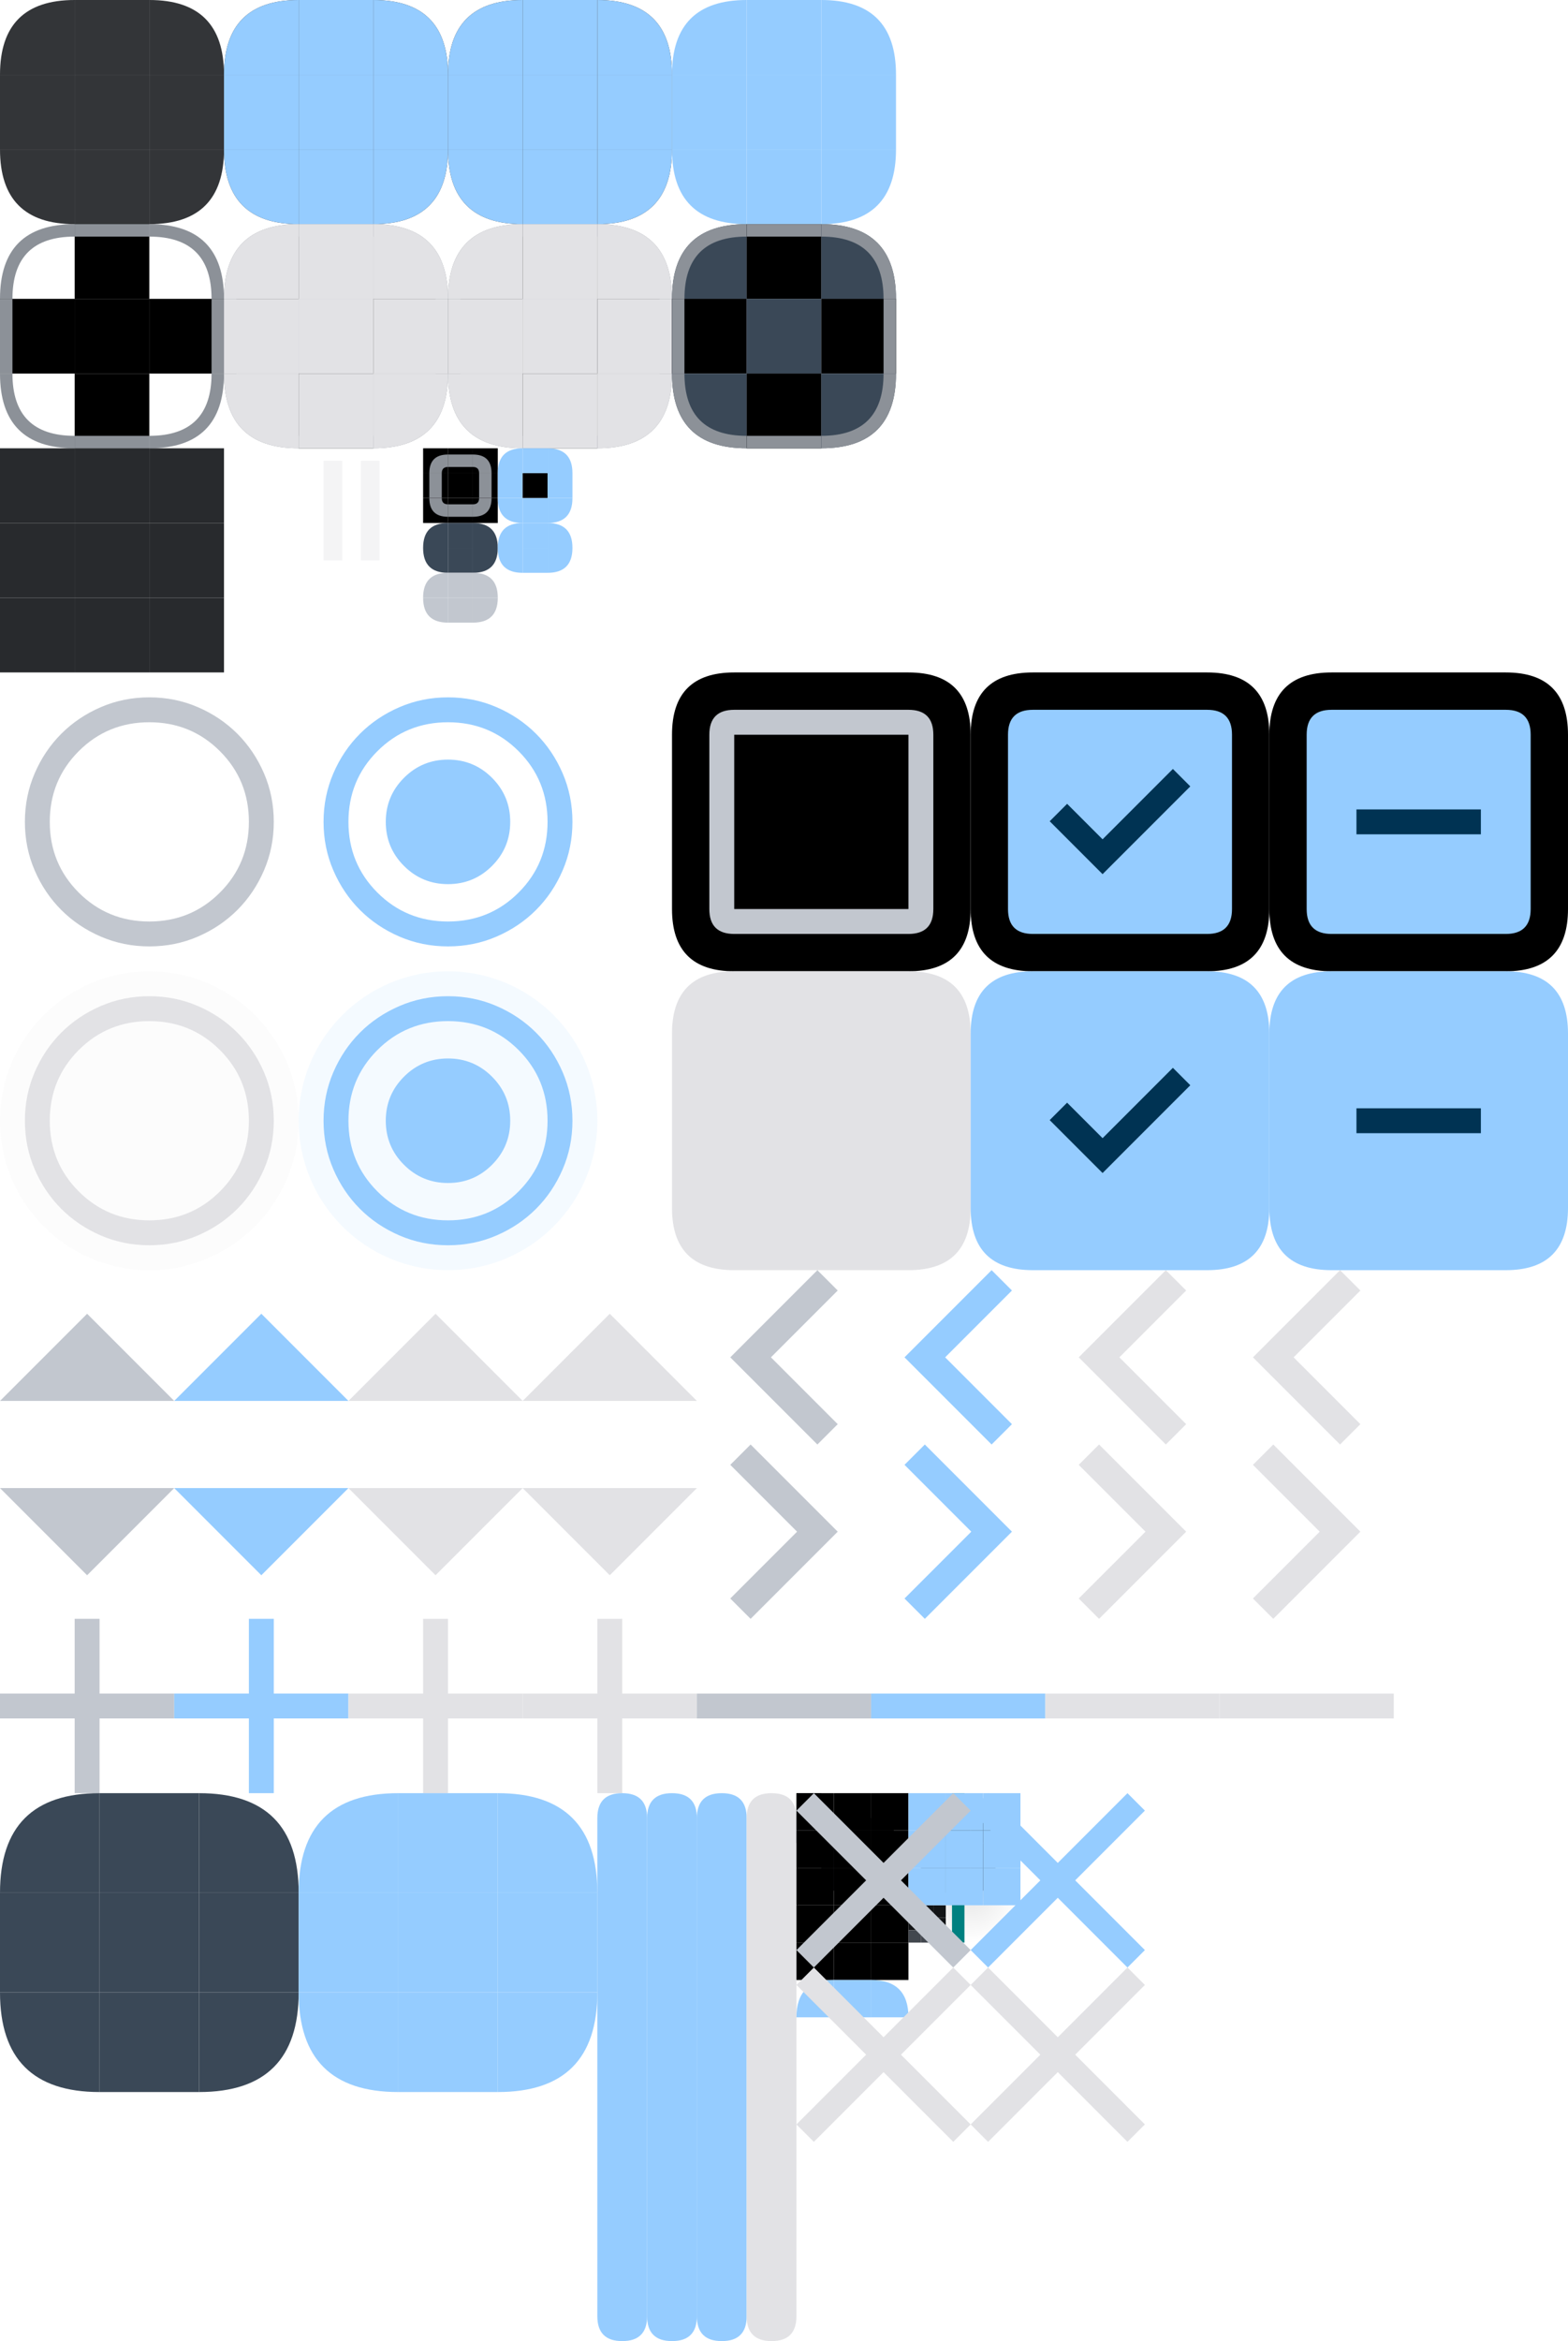 <?xml version="1.0" encoding="UTF-8" standalone="no"?>
<svg width="126" height="188" viewBox="0 0 126 188" id="svg1" version="1.1" sodipodi:docname="GoHarder.svg"
  inkscape:version="1.3.2 (091e20e, 2023-11-25, custom)" xmlns:inkscape="http://www.inkscape.org/namespaces/inkscape"
  xmlns:sodipodi="http://sodipodi.sourceforge.net/DTD/sodipodi-0.dtd" xmlns:xlink="http://www.w3.org/1999/xlink"
  xmlns="http://www.w3.org/2000/svg" xmlns:svg="http://www.w3.org/2000/svg">
  <sodipodi:namedview id="namedview1" inkscape:current-layer="svg1" pagecolor="#ffffff" bordercolor="#666666"
    borderopacity="1.0" inkscape:showpageshadow="2" inkscape:pageopacity="0.0" inkscape:pagecheckerboard="0"
    inkscape:deskcolor="#d1d1d1" inkscape:zoom="9.351" inkscape:cx="21.709" inkscape:cy="13.635"
    inkscape:window-width="1920" inkscape:window-height="1057" inkscape:window-x="-8" inkscape:window-y="-8"
    inkscape:window-maximized="1" />
  <defs id="defs1">
    <!-- MARK: Style -->
    <style id="style1">
      .pri {
        fill: #95ccff;
      }

      .on-pri {
        fill: #003353;
      }

      .sec-cont {
        fill: #3a4857;
      }

      .surf {
        fill: #121416
      }

      .surf-cont {
        fill: #1e2022;
      }

      .surf-cont-high {
        fill: #282a2d;
      }

      .surf-cont-highest {
        fill: #333538;
      }

      .on-surf {
        fill: #e2e2e5;
      }

      .on-surf-var {
        fill: #c2c7cf;
      }

      .outline {
        fill: #8c9198;
      }

      .outline-var {
        fill: #42474e
      }
    </style>
    <!-- MARK: Shapes -->
    <rect id="sq-1" width="1" height="1" x="0" y="0" />
    <rect id="sq-3" width="3" height="3" x="0" y="0" />
    <path id="tl-2" d="M 0,2 q 0,-2 2,-2 v 2 Z" />
    <path id="tr-2" d="M 2,2 q 0,-2 -2,-2 v 2 z" />
    <rect id="sq-2" width="2" height="2" x="0" y="0" />
    <path id="bl-2" d="M 0,0 q 0,2 2,2 v -2 z" />
    <path id="br-2" d="M 2,0 q 0,2 -2,2 v -2 z" />
    <path id="tl-6" d="M 0,6 q 0,-6 6,-6 v 6 z" />
    <path id="tr-6" d="M 6,6 q 0,-6 -6,-6 v 6 z" />
    <rect id="sq-6" width="6" height="6" x="0" y="0" />
    <path id="bl-6" d="M 0,0 q 0,6 6,6 v -6 z" />
    <path id="br-6" d="M 6,0 q 0,6 -6,6 v -6 z" />
    <path id="tl-8" d="M 0,8 q 0,-8 8,-8 v 8 z" />
    <path id="tr-8" d="M 8,8 q 0,-8 -8,-8 v 8 z" />
    <rect id="sq-8" width="8" height="8" x="0" y="0" />
    <path id="bl-8" d="M 0,0 q 0,8 8,8 v -8 z" />
    <path id="br-8" d="M 8,0 q 0,8 -8,8 v -8 z" />
    <!-- MARK: Icons -->
    <path id="radio-unchk"
      d="M 12,22 Q 9.925,22 8.1,21.213 6.275,20.425 4.925,19.075 3.575,17.725 2.788,15.9 2,14.075 2,12 2,9.925 2.788,8.1 3.575,6.275 4.925,4.925 6.275,3.575 8.1,2.788 9.925,2 12,2 14.075,2 15.9,2.788 17.725,3.575 19.075,4.925 20.425,6.275 21.213,8.1 22,9.925 22,12 q 0,2.075 -0.788,3.9 -0.788,1.825 -2.138,3.175 -1.35,1.35 -3.175,2.138 Q 14.075,22 12,22 Z m 0,-2 q 3.35,0 5.675,-2.325 Q 20,15.35 20,12 20,8.65 17.675,6.325 15.35,4 12,4 8.65,4 6.325,6.325 4,8.65 4,12 4,15.35 6.325,17.675 8.65,20 12,20 Z m 0,-8 z" />
    <path id="radio-chk"
      d="m 12,17 q 2.075,0 3.538,-1.463 Q 17,14.075 17,12 17,9.925 15.538,8.463 14.075,7 12,7 9.925,7 8.463,8.463 7,9.925 7,12 7,14.075 8.463,15.538 9.925,17 12,17 Z m 0,5 Q 9.925,22 8.1,21.213 6.275,20.425 4.925,19.075 3.575,17.725 2.788,15.9 2,14.075 2,12 2,9.925 2.788,8.1 3.575,6.275 4.925,4.925 6.275,3.575 8.1,2.788 9.925,2 12,2 14.075,2 15.9,2.788 17.725,3.575 19.075,4.925 20.425,6.275 21.213,8.1 22,9.925 22,12 q 0,2.075 -0.788,3.9 -0.788,1.825 -2.138,3.175 -1.35,1.35 -3.175,2.138 Q 14.075,22 12,22 Z m 0,-2 q 3.35,0 5.675,-2.325 Q 20,15.35 20,12 20,8.65 17.675,6.325 15.35,4 12,4 8.65,4 6.325,6.325 4,8.65 4,12 4,15.35 6.325,17.675 8.65,20 12,20 Z m 0,-8 z" />
    <path id="chk-box-frame"
      d="M 3,5 q 0,-2 2,-2 h 14 q 2,0, 2,2 v 14 q 0,2 -2,2 h -14 q -2,0 -2,-2 v -14 h 2 v 14 h 14 v -14 h -14 v 14 h -2 Z" />
    <path id="chk-box-back" d="M 0,5 q 0,-5 5,-5 h 14 q 5,0 5,5 v 14 q 0,5 -5,5 h -14 q -5,0 -5,-5 Z" />
    <path id="chk-box-chk" d="m 10.6,16.2 7.05,-7.05 -1.4,-1.4 -5.65,5.65 -2.85,-2.85 -1.4,1.4 z" />
    <path id="chk-box-box" d="M 3,5 q 0,-2 2,-2 h 14 q 2,0, 2,2 v 14 q 0,2 -2,2 h -14 q -2,0 -2,-2 Z" />
    <path id="chk-box-dash" d="M 7,13 H 17 V 11 H 7 Z " />
    <path id="up" d="m 0,10.5 7,-7 7,7 z" />
    <path id="down" d="M 7,10.5 0,3.5 H 14 Z" />
    <path id="add" d="M 6,8 H 0 V 6 H 6 V 0 h 2 v 6 h 6 V 8 H 8 v 6 H 6 Z" />
    <path id="left" d="M 9.683,14 2.683,7 9.683,0 11.317,1.633 5.95,7 11.317,12.367 Z" />
    <path id="right" d="M 8.05,7 2.683,1.633 4.317,5e-8 11.317,7 4.317,14 2.683,12.367 Z" />
    <path id="minus" d="m 0,8 v -2 h 14 v 2 z" />
    <path id="slide-hand" d="M 0,2 q 0,-2 2,-2 q 2,0, 2,2 v 40 q 0,2 -2,2 q -2,0 -2,-2 Z" />
    <path id="close" d="M 1.4,14 0,12.6 5.6,7 0,1.4 1.4,0 7,5.6 12.6,0 14,1.4 8.4,7 14,12.6 12.6,14 7,8.4 Z" />
    <!-- MARK: Gradients -->
    <linearGradient id="menu-bg">
      <stop id="stop1" stop-color="#000000" stop-opacity="1" offset="0" />
      <stop id="stop2" stop-color="#000000" stop-opacity="0" offset="1" />
    </linearGradient>
    <radialGradient xlink:href="#menu-bg" id="menu-btl" cx="4" cy="5" r="2" gradientUnits="userSpaceOnUse" />
    <linearGradient xlink:href="#menu-bg" id="menu-bt" x1="5" y1="5" x2="5" y2="3" gradientUnits="userSpaceOnUse" />
    <radialGradient xlink:href="#menu-bg" id="menu-btr" cx="6" cy="5" r="2" gradientUnits="userSpaceOnUse" />
    <linearGradient xlink:href="#menu-bg" id="menu-bl" x1="4" y1="6" x2="2" y2="6" gradientUnits="userSpaceOnUse" />
    <linearGradient xlink:href="#menu-bg" id="menu-br" x1="6" y1="6" x2="8" y2="6" gradientUnits="userSpaceOnUse" />
    <radialGradient xlink:href="#menu-bg" id="menu-bbl" cx="4" cy="7" r="2" gradientUnits="userSpaceOnUse" />
    <linearGradient xlink:href="#menu-bg" id="menu-bb" x1="5" y1="7" x2="5" y2="9" gradientUnits="userSpaceOnUse" />
    <radialGradient xlink:href="#menu-bg" id="menu-bbr" cx="6" cy="7" r="2" gradientUnits="userSpaceOnUse" />
    <linearGradient id="menu-ag">
      <stop id="stop3" stop-color="#000000" stop-opacity="0.66" offset="0" />
      <stop id="stop4" stop-color="#000000" stop-opacity="0" offset="1" />
    </linearGradient>
    <radialGradient xlink:href="#menu-ag" id="menu-atl" cx="4" cy="6" r="4" gradientUnits="userSpaceOnUse" />
    <linearGradient xlink:href="#menu-ag" id="menu-at" x1="5" y1="6" x2="5" y2="2" gradientUnits="userSpaceOnUse" />
    <radialGradient xlink:href="#menu-ag" id="menu-atr" cx="6" cy="6" r="4" gradientUnits="userSpaceOnUse" />
    <linearGradient xlink:href="#menu-ag" id="menu-al" x1="4" y1="7" x2="0" y2="7" gradientUnits="userSpaceOnUse" />
    <linearGradient xlink:href="#menu-ag" id="menu-ar" x1="6" y1="7" x2="10" y2="7" gradientUnits="userSpaceOnUse" />
    <radialGradient xlink:href="#menu-ag" id="menu-abl" cx="4" cy="8" r="4" gradientUnits="userSpaceOnUse" />
    <linearGradient xlink:href="#menu-ag" id="menu-ab" x1="5" y1="8" x2="5" y2="12" gradientUnits="userSpaceOnUse" />
    <radialGradient xlink:href="#menu-ag" id="menu-abr" cx="6" cy="8" r="4" gradientUnits="userSpaceOnUse" />
  </defs>
  <g id="button-group">
    <g id="button-normal-group">
      <use id="button-normal-topleft" href="#tl-6" class="surf-cont-highest" />
      <use id="button-normal-top" href="#sq-6" x="6" y="0" class="surf-cont-highest" />
      <use id="button-normal-topright" href="#tr-6" x="12" y="0" class="surf-cont-highest" />
      <use id="button-normal-left" href="#sq-6" x="0" y="6" class="surf-cont-highest" />
      <use id="button-normal" href="#sq-6" x="6" y="6" class="surf-cont-highest" />
      <use id="button-normal-right" href="#sq-6" x="12" y="6" class="surf-cont-highest" />
      <use id="button-normal-bottomleft" href="#bl-6" x="0" y="12" class="surf-cont-highest" />
      <use id="button-normal-bottom" href="#sq-6" x="6" y="12" class="surf-cont-highest" />
      <use id="button-normal-bottomright" href="#br-6" x="12" y="12" class="surf-cont-highest" />
    </g>
    <g id="button-focused-group" transform="translate(18)">
      <g id="button-focused-topleft">
        <use href="#button-normal-topleft" />
        <use href="#tl-6" class="pri" opacity="0.08" />
      </g>
      <g id="button-focused-top">
        <use href="#button-normal-top" />
        <use href="#sq-6" x="6" y="0" class="pri" opacity="0.08" />
      </g>
      <g id="button-focused-topright">
        <use href="#button-normal-topright" />
        <use href="#tr-6" x="12" y="0" class="pri" opacity="0.08" />
      </g>
      <g id="button-focused-left">
        <use href="#button-normal-left" />
        <use href="#sq-6" x="0" y="6" class="pri" opacity="0.08" />
      </g>
      <g id="button-focused">
        <use href="#button-normal" />
        <use href="#sq-6" x="6" y="6" class="pri" opacity="0.08" />
      </g>
      <g id="button-focused-right">
        <use href="#button-normal-right" />
        <use href="#sq-6" x="12" y="6" class="pri" opacity="0.08" />
      </g>
      <g id="button-focused-bottomleft">
        <use href="#button-normal-bottomleft" />
        <use href="#bl-6" x="0" y="12" class="pri" opacity="0.08" />
      </g>
      <g id="button-focused-bottom">
        <use href="#button-normal-bottom" />
        <use href="#sq-6" x="6" y="12" class="pri" opacity="0.08" />
      </g>
      <g id="button-focused-bottomright">
        <use href="#button-normal-bottomright" />
        <use href="#br-6" x="12" y="12" class="pri" opacity="0.08" />
      </g>
    </g>
    <g id="button-pressed-group" transform="translate(36)">
      <g id="button-pressed-topleft">
        <use href="#button-normal-topleft" />
        <use href="#tl-6" class="pri" opacity="0.08" />
      </g>
      <g id="button-pressed-top">
        <use href="#button-normal-top" />
        <use href="#sq-6" x="6" y="0" class="pri" opacity="0.08" />
      </g>
      <g id="button-pressed-topright">
        <use href="#button-normal-topright" />
        <use href="#tr-6" x="12" y="0" class="pri" opacity="0.08" />
      </g>
      <g id="button-pressed-left">
        <use href="#button-normal-left" />
        <use href="#sq-6" x="0" y="6" class="pri" opacity="0.08" />
      </g>
      <g id="button-pressed">
        <use href="#button-normal" />
        <use href="#sq-6" x="6" y="6" class="pri" opacity="0.08" />
      </g>
      <g id="button-pressed-right">
        <use href="#button-normal-right" />
        <use href="#sq-6" x="12" y="6" class="pri" opacity="0.08" />
      </g>
      <g id="button-pressed-bottomleft">
        <use href="#button-normal-bottomleft" />
        <use href="#bl-6" x="0" y="12" class="pri" opacity="0.08" />
      </g>
      <g id="button-pressed-bottom">
        <use href="#button-normal-bottom" />
        <use href="#sq-6" x="6" y="12" class="pri" opacity="0.08" />
      </g>
      <g id="button-pressed-bottomright">
        <use href="#button-normal-bottomright" />
        <use href="#br-6" x="12" y="12" class="pri" opacity="0.08" />
      </g>
    </g>
    <g id="button-toggled-group" transform="translate(54)">
      <use id="button-toggled-topleft" href="#tl-6" class="pri" />
      <use id="button-toggled-top" href="#sq-6" x="6" y="0" class="pri" />
      <use id="button-toggled-topright" href="#tr-6" x="12" y="0" class="pri" />
      <use id="button-toggled-left" href="#sq-6" x="0" y="6" class="pri" />
      <use id="button-toggled" href="#sq-6" x="6" y="6" class="pri" />
      <use id="button-toggled-right" href="#sq-6" x="12" y="6" class="pri" />
      <use id="button-toggled-bottomleft" href="#bl-6" x="0" y="12" class="pri" />
      <use id="button-toggled-bottom" href="#sq-6" x="6" y="12" class="pri" />
      <use id="button-toggled-bottomright" href="#br-6" x="12" y="12" class="pri" />
    </g>
  </g>
  <g id="tb-btn-group" transform="translate(0,18)">
    <g id="tb-btn-normal-group">
      <path id="tb-btn-normal-topleft" d="M 0,6 q 0,-6 6,-6 v 1 q -5,0 -5,5 z" class="outline" />
      <g id="tb-btn-normal-top">
        <use href="#sq-6" x="6" y="0" opacity="0" />
        <rect width="6" height="1" x="6" y="0" class="outline" />
      </g>
      <path id="tb-btn-normal-topright" d="M 18,6 q 0,-6 -6,-6 v 1 q 5,0 5,5 z" class="outline" />
      <g id="tb-btn-normal-left">
        <use href="#sq-6" x="0" y="6" opacity="0" />
        <rect width="1" height="6" x="0" y="6" class="outline" />
      </g>
      <use id="tb-btn-normal" href="#sq-6" x="6" y="6" opacity="0" />
      <g id="tb-btn-normal-right">
        <use href="#sq-6" x="12" y="6" opacity="0" />
        <rect width="1" height="6" x="17" y="6" class="outline" />
      </g>
      <path id="tb-btn-normal-bottomleft" d="M 0,12 q 0,6 6,6 v -1 q -5,0 -5,-5 z" class="outline" />
      <g id="tb-btn-normal-bottom">
        <use href="#sq-6" x="6" y="12" opacity="0" />
        <rect width="6" height="1" x="6" y="17" class="outline" />
      </g>
      <path id="tb-btn-normal-bottomright" d="M 18,12 q 0,6 -6,6 v -1 q 5,0 5,-5 z" class="outline" />
    </g>
    <g id="tb-btn-focused-group" transform="translate(18)">
      <g id="tb-btn-focused-topleft">
        <use href="#tb-btn-normal-topleft" />
        <use href="#tl-6" class="on-surf" opacity="0.08" />
      </g>
      <g id="tb-btn-focused-top">
        <use href="#tb-btn-normal-top" />
        <use href="#sq-6" x="6" y="0" class="on-surf" opacity="0.08" />
      </g>
      <g id="tb-btn-focused-topright">
        <use href="#tb-btn-normal-topright" />
        <use href="#tr-6" x="12" y="0" class="on-surf" opacity="0.08" />
      </g>
      <g id="tb-btn-focused-left">
        <use href="#tb-btn-normal-left" />
        <use href="#sq-6" x="0" y="6" class="on-surf" opacity="0.08" />
      </g>
      <use id="tb-btn-focused" href="#sq-6" x="6" y="6" class="on-surf" opacity="0.08" />
      <g id="tb-btn-focused-right">
        <use href="#tb-btn-normal-right" />
        <use href="#sq-6" x="12" y="6" class="on-surf" opacity="0.08" />
      </g>
      <g id="tb-btn-focused-bottomleft">
        <use href="#tb-btn-normal-bottomleft" />
        <use href="#bl-6" x="0" y="12" class="on-surf" opacity="0.08" />
      </g>
      <g id="tb-btn-focused-bottom">
        <use href="#tb-btn-normal-bottom" />
        <use href="#sq-6" x="6" y="12" class="on-surf" opacity="0.08" />
      </g>
      <g id="tb-btn-focused-bottomright">
        <use href="#tb-btn-normal-bottomright" />
        <use href="#br-6" x="12" y="12" class="on-surf" opacity="0.08" />
      </g>
    </g>
    <g id="tb-btn-pressed-group" transform="translate(36)">
      <g id="tb-btn-pressed-topleft">
        <use href="#tb-btn-normal-topleft" />
        <use href="#tl-6" class="on-surf" opacity="0.1" />
      </g>
      <g id="tb-btn-pressed-top">
        <use href="#tb-btn-normal-top" />
        <use href="#sq-6" x="6" y="0" class="on-surf" opacity="0.1" />
      </g>
      <g id="tb-btn-pressed-topright">
        <use href="#tb-btn-normal-topright" />
        <use href="#tr-6" x="12" y="0" class="on-surf" opacity="0.1" />
      </g>
      <g id="tb-btn-pressed-left">
        <use href="#tb-btn-normal-left" />
        <use href="#sq-6" x="0" y="6" class="on-surf" opacity="0.1" />
      </g>
      <use id="tb-btn-pressed" href="#sq-6" x="6" y="6" class="on-surf" opacity="0.1" />
      <g id="tb-btn-pressed-right">
        <use href="#tb-btn-normal-right" />
        <use href="#sq-6" x="12" y="6" class="on-surf" opacity="0.1" />
      </g>
      <g id="tb-btn-pressed-bottomleft">
        <use href="#tb-btn-normal-bottomleft" />
        <use href="#bl-6" x="0" y="12" class="on-surf" opacity="0.1" />
      </g>
      <g id="tb-btn-pressed-bottom">
        <use href="#tb-btn-normal-bottom" />
        <use href="#sq-6" x="6" y="12" class="on-surf" opacity="0.1" />
      </g>
      <g id="tb-btn-pressed-bottomright">
        <use href="#tb-btn-normal-bottomright" />
        <use href="#br-6" x="12" y="12" class="on-surf" opacity="0.1" />
      </g>
    </g>
    <g id="tb-btn-toggled-group" transform="translate(54)">
      <g id="tb-btn-toggled-topleft">
        <use href="#tl-6" class="sec-cont" />
        <use href="#tb-btn-normal-topleft" />
      </g>
      <g id="tb-btn-toggled-top">
        <use href="#sq-6" x="6" y="0" class="sec-cont" />
        <use href="#tb-btn-normal-top" />
      </g>
      <g id="tb-btn-toggled-topright">
        <use href="#tr-6" x="12" y="0" class="sec-cont" />
        <use href="#tb-btn-normal-topright" />
      </g>
      <g id="tb-btn-toggled-left">
        <use href="#sq-6" x="0" y="6" class="sec-cont" />
        <use href="#tb-btn-normal-left" />
      </g>
      <use id="tb-btn-toggled" href="#sq-6" x="6" y="6" class="sec-cont" />
      <g id="tb-btn-toggled-right">
        <use href="#sq-6" x="12" y="6" class="sec-cont" />
        <use href="#tb-btn-normal-right" />
      </g>
      <g id="tb-btn-toggled-bottomleft">
        <use href="#bl-6" x="0" y="12" class="sec-cont" />
        <use href="#tb-btn-normal-bottomleft" />
      </g>
      <g id="tb-btn-toggled-bottom">
        <use href="#sq-6" x="6" y="12" class="sec-cont" />
        <use href="#tb-btn-normal-bottom" />
      </g>
      <g id="tb-btn-toggled-bottomright">
        <use href="#br-6" x="12" y="12" class="sec-cont" />
        <use href="#tb-btn-normal-bottomright" />
      </g>
    </g>
  </g>
  <g id="toolbar-group" transform="translate(0,36)">
    <use id="toolbar-normal-topleft" href="#sq-6" class="surf-cont-high" />
    <use id="toolbar-normal-top" href="#sq-6" x="6" y="0" class="surf-cont-high" />
    <use id="toolbar-normal-topright" href="#sq-6" x="12" y="0" class="surf-cont-high" />
    <use id="toolbar-normal-left" href="#sq-6" x="0" y="6" class="surf-cont-high" />
    <use id="toolbar-normal" href="#sq-6" x="6" y="6" class="surf-cont-high" />
    <use id="toolbar-normal-right" href="#sq-6" x="12" y="6" class="surf-cont-high" />
    <use id="toolbar-normal-bottomleft" href="#sq-6" x="0" y="12" class="surf-cont-high" />
    <use id="toolbar-normal-bottom" href="#sq-6" x="6" y="12" class="surf-cont-high" />
    <use id="toolbar-normal-bottomright" href="#sq-6" x="12" y="12" class="surf-cont-high" />
    <rect id="toolbar-separator" width="8" height="10" x="18" y="0" opacity="0" />
    <g id="toolbar-handle">
      <rect width="8" height="10" x="26" y="0" opacity="0" />
      <path d="m 26,1 h 1.5 v 8 h -1.5 z m 3,0 h 1.5 v 8 h -1.5 z" class="on-surf" opacity="0.38" />
    </g>
  </g>
  <g id="lineedit-group" transform="translate(34,36)">
    <g id="lineedit-normal-topleft">
      <use href="#sq-2" x="0" y="0" opacity="0" />
      <path d="M 0.5,2 q 0,-1.5 1.5,-1.5 v 1 q -0.5,0 -0.5,0.5 Z" class="outline" />
    </g>
    <g id="lineedit-normal-top">
      <use href="#sq-2" x="2" y="0" opacity="0" />
      <rect width="2" height="1" x="2" y="0.5" class="outline" />
    </g>
    <g id="lineedit-normal-topright">
      <use href="#sq-2" x="4" y="0" opacity="0" />
      <path d="M 5.5,2 q 0,-1.5 -1.5,-1.5 v 1 q 0.5,0 0.5,0.5 Z" class="outline" />
    </g>
    <g id="lineedit-normal-left">
      <use href="#sq-2" x="0" y="2" opacity="0" />
      <rect width="1" height="2" x="0.5" y="2" class="outline" />
    </g>
    <use id="lineedit-normal" href="#sq-2" x="2" y="2" opacity="0" />
    <g id="lineedit-normal-right">
      <use href="#sq-2" x="4" y="2" opacity="0" />
      <rect width="1" height="2" x="4.5" y="2" class="outline" />
    </g>
    <g id="lineedit-normal-bottomleft">
      <use href="#sq-2" x="0" y="4" opacity="0" />
      <path d="M 0.5,4 q 0,1.5 1.5,1.5 v -1 q -0.5,0 -0.5,-0.5 Z" class="outline" />
    </g>
    <g id="lineedit-normal-bottom">
      <use href="#sq-2" x="2" y="4" opacity="0" />
      <rect width="2" height="1" x="2" y="4.5" class="outline" />
    </g>
    <g id="lineedit-normal-bottomright">
      <use href="#sq-2" x="4" y="4" opacity="0" />
      <path d="M 5.5,4 q 0,1.5 -1.5,1.5 v -1 q 0.5,0 0.5,-0.5 Z" class="outline" />
    </g>
    <use id="lineedit-focused-topleft" href="#tl-2" x="6" y="0" class="pri" />
    <use id="lineedit-focused-top" href="#sq-2" x="8" y="0" class="pri" />
    <use id="lineedit-focused-topright" href="#tr-2" x="10" y="0" class="pri" />
    <use id="lineedit-focused-left" href="#sq-2" x="6" y="2" class="pri" />
    <use id="lineedit-focused" href="#sq-2" x="8" y="2" opacity="0" />
    <use id="lineedit-focused-right" href="#sq-2" x="10" y="2" class="pri" />
    <use id="lineedit-focused-bottomleft" href="#bl-2" x="6" y="4" class="pri" />
    <use id="lineedit-focused-bottom" href="#sq-2" x="8" y="4" class="pri" />
    <use id="lineedit-focused-bottomright" href="#br-2" x="10" y="4" class="pri" />
  </g>
  <g id="progress-group" transform="translate(34,42)">
    <use id="progress-normal-topleft" href="#tl-2" class="sec-cont" />
    <use id="progress-normal-top" href="#sq-2" x="2" y="0" class="sec-cont" />
    <use id="progress-normal-topright" href="#tr-2" x="4" y="0" class="sec-cont" />
    <use id="progress-normal-bottomleft" href="#bl-2" x="0" y="2" class="sec-cont" />
    <use id="progress-normal-bottom" href="#sq-2" x="2" y="2" class="sec-cont" />
    <use id="progress-normal-bottomright" href="#br-2" x="4" y="2" class="sec-cont" />
    <use id="progress-pattern-normal-topleft" href="#tl-2" x="6" y="0" class="pri" />
    <use id="progress-pattern-normal-top" href="#sq-2" x="8" y="0" class="pri" />
    <use id="progress-pattern-normal-topright" href="#tr-2" x="10" y="0" class="pri" />
    <use id="progress-pattern-normal-bottomleft" href="#bl-2" x="6" y="2" class="pri" />
    <use id="progress-pattern-normal-bottom" href="#sq-2" x="8" y="2" class="pri" />
    <use id="progress-pattern-normal-bottomright" href="#br-2" x="10" y="2" class="pri" />
    <use id="progress-pattern-disabled-topleft" href="#tl-2" x="0" y="4" class="on-surf-var" opacity="0.12" />
    <use id="progress-pattern-disabled-top" href="#sq-2" x="2" y="4" class="on-surf-var" opacity="0.12" />
    <use id="progress-pattern-disabled-topright" href="#tr-2" x="4" y="4" class="on-surf-var" opacity="0.12" />
    <use id="progress-pattern-disabled-bottomleft" href="#bl-2" x="0" y="6" class="on-surf-var" opacity="0.12" />
    <use id="progress-pattern-disabled-bottom" href="#sq-2" x="2" y="6" class="on-surf-var" opacity="0.12" />
    <use id="progress-pattern-disabled-bottomright" href="#br-2" x="4" y="6" class="on-surf-var" opacity="0.12" />
  </g>
  <g id="radio-group" transform="translate(0,54)">
    <g id="radio-normal">
      <circle cx="12" cy="12" r="12" opacity="0" />
      <use href="#radio-unchk" class="on-surf-var" />
    </g>
    <g id="radio-focused">
      <circle cx="12" cy="36" r="12" class="on-surf" opacity="0.1" />
      <use href="#radio-unchk" x="0" y="24" class="on-surf" />
    </g>
    <g id="radio-checked-normal">
      <circle cx="36" cy="12" r="12" opacity="0" />
      <use href="#radio-chk" x="24" y="0" class="pri" />
    </g>
    <g id="g100">
      <circle cx="36" cy="36" r="12" class="pri" opacity="0.1" />
      <use href="#radio-chk" x="24" y="24" class="pri" />
    </g>
  </g>
  <g id="checkbox-group" transform="translate(54,54)">
    <g id="checkbox-normal">
      <use href="#chk-box-back" x="0" y="0" opacity="0" />
      <use href="#chk-box-frame" x="0" y="0" class="on-surf-var" />
    </g>
    <g id="checkbox-focused">
      <use href="#chk-box-back" x="0" y="24" class="on-surf" opacity="0.1" />
      <use href="#chk-box-frame" x="0" y="24" class="on-surf" />
    </g>
    <g id="checkbox-checked-normal">
      <use href="#chk-box-back" x="24" y="0" opacity="0" />
      <use href="#chk-box-box" x="24" y="0" class="pri" />
      <use href="#chk-box-chk" x="24" y="0" class="on-pri" />
    </g>
    <g id="checkbox-checked-focused">
      <use href="#chk-box-back" x="24" y="24" class="pri" opacity="0.1" />
      <use href="#chk-box-box" x="24" y="24" class="pri" />
      <use href="#chk-box-chk" x="24" y="24" class="on-pri" />
    </g>
    <g id="checkbox-tristate-normal">
      <use href="#chk-box-back" x="48" y="0" opacity="0" />
      <use href="#chk-box-box" x="48" y="0" class="pri" />
      <use href="#chk-box-dash" x="48" y="0" class="on-pri" />
    </g>
    <g id="checkbox-tristate-focused">
      <use href="#chk-box-back" x="48" y="24" class="pri" opacity="0.1" />
      <use href="#chk-box-box" x="48" y="24" class="pri" />
      <use href="#chk-box-dash" x="48" y="24" class="on-pri" />
    </g>
  </g>
  <g id="arrow-group" transform="translate(0,102)">
    <g id="arrow-up-normal">
      <rect width="14" height="14" x="0" y="0" opacity="0" />
      <use href="#up" x="0" y="0" class="on-surf-var" />
    </g>
    <g id="arrow-up-focused">
      <rect width="14" height="14" x="14" y="0" opacity="0" />
      <use href="#up" x="14" y="0" class="pri" />
    </g>
    <g id="arrow-up-pressed">
      <rect width="14" height="14" x="28" y="0" opacity="0" />
      <use href="#up" x="28" y="0" class="on-surf" />
    </g>
    <g id="arrow-up-disabled">
      <rect width="14" height="14" x="42" y="0" opacity="0" />
      <use href="#up" x="42" y="0" class="on-surf" opacity="0.38" />
    </g>
    <g id="arrow-down-normal">
      <rect width="14" height="14" x="0" y="14" opacity="0" />
      <use href="#down" x="0" y="14" class="on-surf-var" />
    </g>
    <g id="arrow-down-focused">
      <rect width="14" height="14" x="14" y="14" opacity="0" />
      <use href="#down" x="14" y="14" class="pri" />
    </g>
    <g id="arrow-down-pressed">
      <rect width="14" height="14" x="28" y="14" opacity="0" />
      <use href="#down" x="28" y="14" class="on-surf" />
    </g>
    <g id="arrow-down-disabled">
      <rect width="14" height="14" x="42" y="14" opacity="0" />
      <use href="#down" x="42" y="14" class="on-surf" opacity="0.38" />
    </g>
    <g id="arrow-add-normal">
      <rect width="14" height="14" x="0" y="28" opacity="0" />
      <use href="#add" x="0" y="28" class="on-surf-var" />
    </g>
    <g id="arrow-add-focused">
      <rect width="14" height="14" x="14" y="28" opacity="0" />
      <use href="#add" x="14" y="28" class="pri" />
    </g>
    <g id="arrow-add-pressed">
      <rect width="14" height="14" x="28" y="28" opacity="0" />
      <use href="#add" x="28" y="28" class="on-surf" />
    </g>
    <g id="arrow-add-disabled">
      <rect width="14" height="14" x="42" y="28" opacity="0" />
      <use href="#add" x="42" y="28" class="on-surf" opacity="0.38" />
    </g>
    <g id="arrow-left-normal">
      <rect width="14" height="14" x="56" y="0" opacity="0" />
      <use href="#left" x="56" y="0" class="on-surf-var" />
    </g>
    <g id="arrow-left-focused">
      <rect width="14" height="14" x="70" y="0" opacity="0" />
      <use href="#left" x="70" y="0" class="pri" />
    </g>
    <g id="arrow-left-pressed">
      <rect width="14" height="14" x="84" y="0" opacity="0" />
      <use href="#left" x="84" y="0" class="on-surf" />
    </g>
    <g id="arrow-left-disabled">
      <rect width="14" height="14" x="98" y="0" opacity="0" />
      <use href="#left" x="98" y="0" class="on-surf" opacity="0.38" />
    </g>
    <g id="arrow-right-normal">
      <rect width="14" height="14" x="56" y="14" opacity="0" />
      <use href="#right" x="56" y="14" class="on-surf-var" />
    </g>
    <g id="arrow-right-focused">
      <rect width="14" height="14" x="70" y="14" opacity="0" />
      <use href="#right" x="70" y="14" class="pri" />
    </g>
    <g id="arrow-right-pressed">
      <rect width="14" height="14" x="84" y="14" opacity="0" />
      <use href="#right" x="84" y="14" class="on-surf" />
    </g>
    <g id="arrow-right-disabled">
      <rect width="14" height="14" x="98" y="14" opacity="0" />
      <use href="#right" x="98" y="14" class="on-surf" opacity="0.38" />
    </g>
    <g id="arrow-minus-normal">
      <rect width="14" height="14" x="56" y="28" opacity="0" />
      <use href="#minus" x="56" y="28" class="on-surf-var" />
    </g>
    <g id="arrow-minus-focused">
      <rect width="14" height="14" x="70" y="28" opacity="0" />
      <use href="#minus" x="70" y="28" class="pri" />
    </g>
    <g id="arrow-minus-pressed">
      <rect width="14" height="14" x="84" y="28" opacity="0" />
      <use href="#minus" x="84" y="28" class="on-surf" />
    </g>
    <g id="arrow-minus-disabled">
      <rect width="14" height="14" x="98" y="28" opacity="0" />
      <use href="#minus" x="98" y="28" class="on-surf" opacity="0.38" />
    </g>
  </g>
  <g id="slider-group" transform="translate(0,144)">
    <use id="slider-normal-topleft" href="#tl-8" class="sec-cont" />
    <use id="slider-normal-top" href="#sq-8" x="8" y="0" class="sec-cont" />
    <use id="slider-normal-topright" href="#tr-8" x="16" y="0" class="sec-cont" />
    <use id="slider-normal-left" href="#sq-8" x="0" y="8" class="sec-cont" />
    <use id="slider-normal" href="#sq-8" x="8" y="8" class="sec-cont" />
    <use id="slider-normal-right" href="#sq-8" x="16" y="8" class="sec-cont" />
    <use id="slider-normal-bottomleft" href="#bl-8" x="0" y="16" class="sec-cont" />
    <use id="slider-normal-bottom" href="#sq-8" x="8" y="16" class="sec-cont" />
    <use id="slider-normal-bottomright" href="#br-8" x="16" y="16" class="sec-cont" />
    <use id="slider-toggled-topleft" href="#tl-8" x="24" y="0" class="pri" />
    <use id="slider-toggled-top" href="#sq-8" x="32" y="0" class="pri" />
    <use id="slider-toggled-topright" href="#tr-8" x="40" y="0" class="pri" />
    <use id="slider-toggled-left" href="#sq-8" x="24" y="8" class="pri" />
    <use id="slider-toggled" href="#sq-8" x="32" y="8" class="pri" />
    <use id="slider-toggled-right" href="#sq-8" x="40" y="8" class="pri" />
    <use id="slider-toggled-bottomleft" href="#bl-8" x="24" y="16" class="pri" />
    <use id="slider-toggled-bottom" href="#sq-8" x="32" y="16" class="pri" />
    <use id="slider-toggled-bottomright" href="#br-8" x="40" y="16" class="pri" />
    <use id="slidercursor-normal" href="#slide-hand" x="48" y="0" class="pri" />
    <use id="slidercursor-focused" href="#slide-hand" x="52" y="0" class="pri" />
    <use id="slidercursor-pressed" href="#slide-hand" x="56" y="0" class="pri" />
    <use id="slidercursor-disabled" href="#slide-hand" x="60" y="0" class="on-surf" opacity="0.38" />
    <!-- 
    id="slider-tick-normal"
    id="slider-topglow-normal"
    id="slider-bottomglow-normal"
    -->
  </g>
  <g id="menu-group" transform="translate(64,144)">
    <use id="menu-normal-topleft" href="#tl-2" x="2" y="2" class="surf-cont" />
    <use id="menu-normal-top" href="#sq-2" x="4" y="2" class="surf-cont" />
    <use id="menu-normal-topright" href="#tr-2" x="6" y="2" class="surf-cont" />
    <use id="menu-normal-left" href="#sq-2" x="2" y="4" class="surf-cont" />
    <use id="menu-normal" href="#sq-2" x="4" y="4" class="surf-cont" />
    <use id="menu-normal-right" href="#sq-2" x="6" y="4" class="surf-cont" />
    <use id="menu-normal-bottomleft" href="#bl-2" x="2" y="6" class="surf-cont" />
    <use id="menu-normal-bottom" href="#sq-2" x="4" y="6" class="surf-cont" />
    <use id="menu-normal-bottomright" href="#br-2" x="6" y="6" class="surf-cont" />
    <g id="menu-shadow-topleft" transform="translate(8)">
      <rect width="4" height="4" x="0" y="0" opacity="0" />
      <path d="M 3.877 2.002 C 2.062 2.031 0.884 2.697 0.344 4 L 2 4 C 2 2.708 2.626 2.042 3.877 2.002 z"
        fill="url(#menu-atl)" opacity="0.15" />
      <use href="#menu-normal-topleft" />
    </g>
    <g id="menu-shadow-top" transform="translate(8)">
      <rect id="clip-t" width="2" height="2" x="4" y="0" opacity="0" />
      <use href="#menu-normal-top" />
    </g>
    <g id="menu-shadow-topright" transform="translate(8)">
      <rect width="4" height="4" x="6" y="0" opacity="0" />
      <path d="M 6.123 2.002 C 7.374 2.042 8 2.708 8 4 L 9.656 4 C 9.115 2.697 7.938 2.031 6.123 2.002 z"
        fill="url(#menu-atr)" opacity="0.15" />
      <use href="#menu-normal-topright" />
    </g>
    <g id="menu-shadow-left" transform="translate(8)">
      <path d="M 0.344 4 C 0.115 4.553 0 5.218 0 6 L 2 6 L 2 4 L 0.344 4 z" fill="url(#menu-atl)" opacity="0.15" />
      <use href="#menu-normal-left" />
    </g>
    <g id="menu-shadow-right" transform="translate(8)">
      <path d="M 8 4 L 8 6 L 10 6 C 10 5.218 9.885 4.553 9.656 4 L 8 4 z" fill="url(#menu-atr)" opacity="0.15" />
      <use href="#menu-normal-right" />
    </g>
    <g id="menu-shadow-bottomleft" transform="translate(8)">
      <path d="M 2 6 L 2 7 L 2.172 7 C 2.058 6.724 2 6.391 2 6 z" fill="url(#menu-bl)" opacity="0.3" />
      <path d="M 2 7 C 2 8.334 2.667 9 4 9 L 4 8 C 3.058 8 2.449 7.666 2.172 7 L 2 7 z" fill="url(#menu-bbl)"
        opacity="0.3" />
      <path d="M 0 6 L 0 8 L 4 8 C 2.667 8 2 7.333 2 6 L 0 6 z" fill="url(#menu-al)" opacity="0.15" />
      <path d="M 0 8 C 0 10.667 1.333 12 4 12 L 4 8 L 0 8 z" fill="url(#menu-abl)" opacity="0.15" />
      <use href="#menu-normal-bottomleft" />
    </g>
    <g id="menu-shadow-bottom" transform="translate(8)">
      <path d="M 4 8 L 4 9 L 6 9 L 6 8 L 4 8 z" fill="url(#menu-bb)" opacity="0.3" />
      <path d="M 4 8 L 4 12 L 6 12 L 6 8 L 4 8 z" fill="url(#menu-ab)" opacity="0.15" />
      <use href="#menu-normal-bottom" />
    </g>
    <g id="menu-shadow-bottomright" transform="translate(8)">
      <path d="M 8 6 C 8 6.39 7.943 6.724 7.828 7 L 8 7 L 8 6 z" fill="url(#menu-br)" opacity="0.3" />
      <path d="M 7.828 7 C 7.552 7.666 6.942 8 6 8 L 6 9 C 7.333 9 8 8.334 8 7 L 7.828 7 z" fill="url(#menu-bbr)"
        opacity="0.3" />
      <path d="M 8 6 C 8 7.333 7.333 8 6 8 L 10 8 L 10 6 L 8 6 z" fill="url(#menu-ar)" opacity="0.15" />
      <path d="M 6 8 L 6 12 C 8.666 12 10 10.667 10 8 L 6 8 z" fill="url(#menu-abr)" opacity="0.15" />
      <use href="#menu-normal-bottomright" />
    </g>
    <rect id="menu-shadow-hint-top" width="1" height="2" x="12.5" y="0" fill="#008080" />
    <rect id="menu-shadow-hint-left" width="2" height="1" x="8" y="4.5" fill="#008080" />
    <rect id="menu-shadow-hint-right" width="2" height="1" x="16" y="4.5" fill="#008080" />
    <rect id="menu-shadow-hint-bottom" width="1" height="4" x="12.5" y="8" fill="#008080" />
    <use id="menuitem-toggled" href="#sq-2" class="sec-cont" />
    <g id="menuitem-pressed" transform="translate(0,2)">
      <use href="#menuitem-toggled" />
      <use href="#sq-2" class="on-surf" opacity="0.08" />
    </g>
  </g>
  <g id="tab-group" transform="translate(64,144)">
    <use id="tabframe-normal-topleft" href="#sq-1" x="9" y="9" class="surf" />
    <use id="tabframe-normal-top" href="#sq-1" x="10" y="9" class="surf" />
    <use id="tabframe-normal-topright" href="#sq-1" x="11" y="9" class="surf" />
    <use id="tabframe-normal-left" href="#sq-1" x="9" y="10" class="surf" />
    <use id="tabframe-normal-right" href="#sq-1" x="11" y="10" class="surf" />
    <use id="tabframe-normal-bottomleft" href="#sq-1" x="9" y="11" class="outline-var" />
    <use id="tabframe-normal-bottom" href="#sq-1" x="10" y="11" class="outline-var" />
    <use id="tabframe-normal-bottomright" href="#sq-1" x="11" y="11" class="outline-var" />
    <use id="tab-normal-topleft" href="#sq-3" x="0" y="0" opacity="0" />
    <use id="tab-normal-top" href="#sq-3" x="3" y="0" opacity="0" />
    <use id="tab-normal-topright" href="#sq-3" x="6" y="0" opacity="0" />
    <use id="tab-normal-left" href="#sq-3" x="0" y="3" opacity="0" />
    <use id="tab-normal" href="#sq-3" x="3" y="3" opacity="0" />
    <use id="tab-normal-right" href="#sq-3" x="6" y="3" opacity="0" />
    <use id="tab-normal-bottomleft" href="#sq-3" x="0" y="6" opacity="0" />
    <use id="tab-normal-bottom" href="#sq-3" x="3" y="6" opacity="0" />
    <use id="tab-normal-bottomright" href="#sq-3" x="6" y="6" opacity="0" />
    <use id="tab-focused-topleft" href="#sq-3" x="9" y="0" class="pri" opacity="0.1" />
    <use id="tab-focused-top" href="#sq-3" x="12" y="0" class="pri" opacity="0.1" />
    <use id="tab-focused-topright" href="#sq-3" x="15" y="0" class="pri" opacity="0.1" />
    <use id="tab-focused-left" href="#sq-3" x="9" y="3" class="pri" opacity="0.1" />
    <use id="tab-focused" href="#sq-3" x="12" y="3" class="pri" opacity="0.1" />
    <use id="tab-focused-right" href="#sq-3" x="15" y="3" class="pri" opacity="0.1" />
    <use id="tab-focused-bottomleft" href="#sq-3" x="9" y="6" class="pri" opacity="0.1" />
    <use id="tab-focused-bottom" href="#sq-3" x="12" y="6" class="pri" opacity="0.1" />
    <use id="tab-focused-bottomright" href="#sq-3" x="15" y="6" class="pri" opacity="0.1" />
    <use id="tab-toggled-topleft" href="#sq-3" x="0" y="9" opacity="0" />
    <use id="tab-toggled-top" href="#sq-3" x="3" y="9" opacity="0" />
    <use id="tab-toggled-topright" href="#sq-3" x="6" y="9" opacity="0" />
    <use id="tab-toggled-left" href="#sq-3" x="0" y="12" opacity="0" />
    <use id="tab-toggled" href="#sq-3" x="3" y="12" opacity="0" />
    <use id="tab-toggled-right" href="#sq-3" x="6" y="12" opacity="0" />
    <path id="tab-toggled-bottomleft" d="M 0,18 q 0,-3 3,-3 v 3 Z" class="pri" />
    <use id="tab-toggled-bottom" href="#sq-3" x="3" y="15" class="pri" />
    <path id="tab-toggled-bottomright" d="M 9,18 q 0,-3 -3,-3 v 3 z" class="pri" />
    <use id="tab-close-normal" href="#close" x="0" y="0" class="on-surf-var" />
    <use id="tab-close-focused" href="#close" x="14" y="0" class="pri" />
    <use id="tab-close-pressed" href="#close" x="0" y="14" class="on-surf" />
    <use id="tab-close-disabled" href="#close" x="14" y="14" class="on-surf" opacity="0.38" />
    <!-- 
    id="tab-tear"
    -->
  </g>
</svg>
